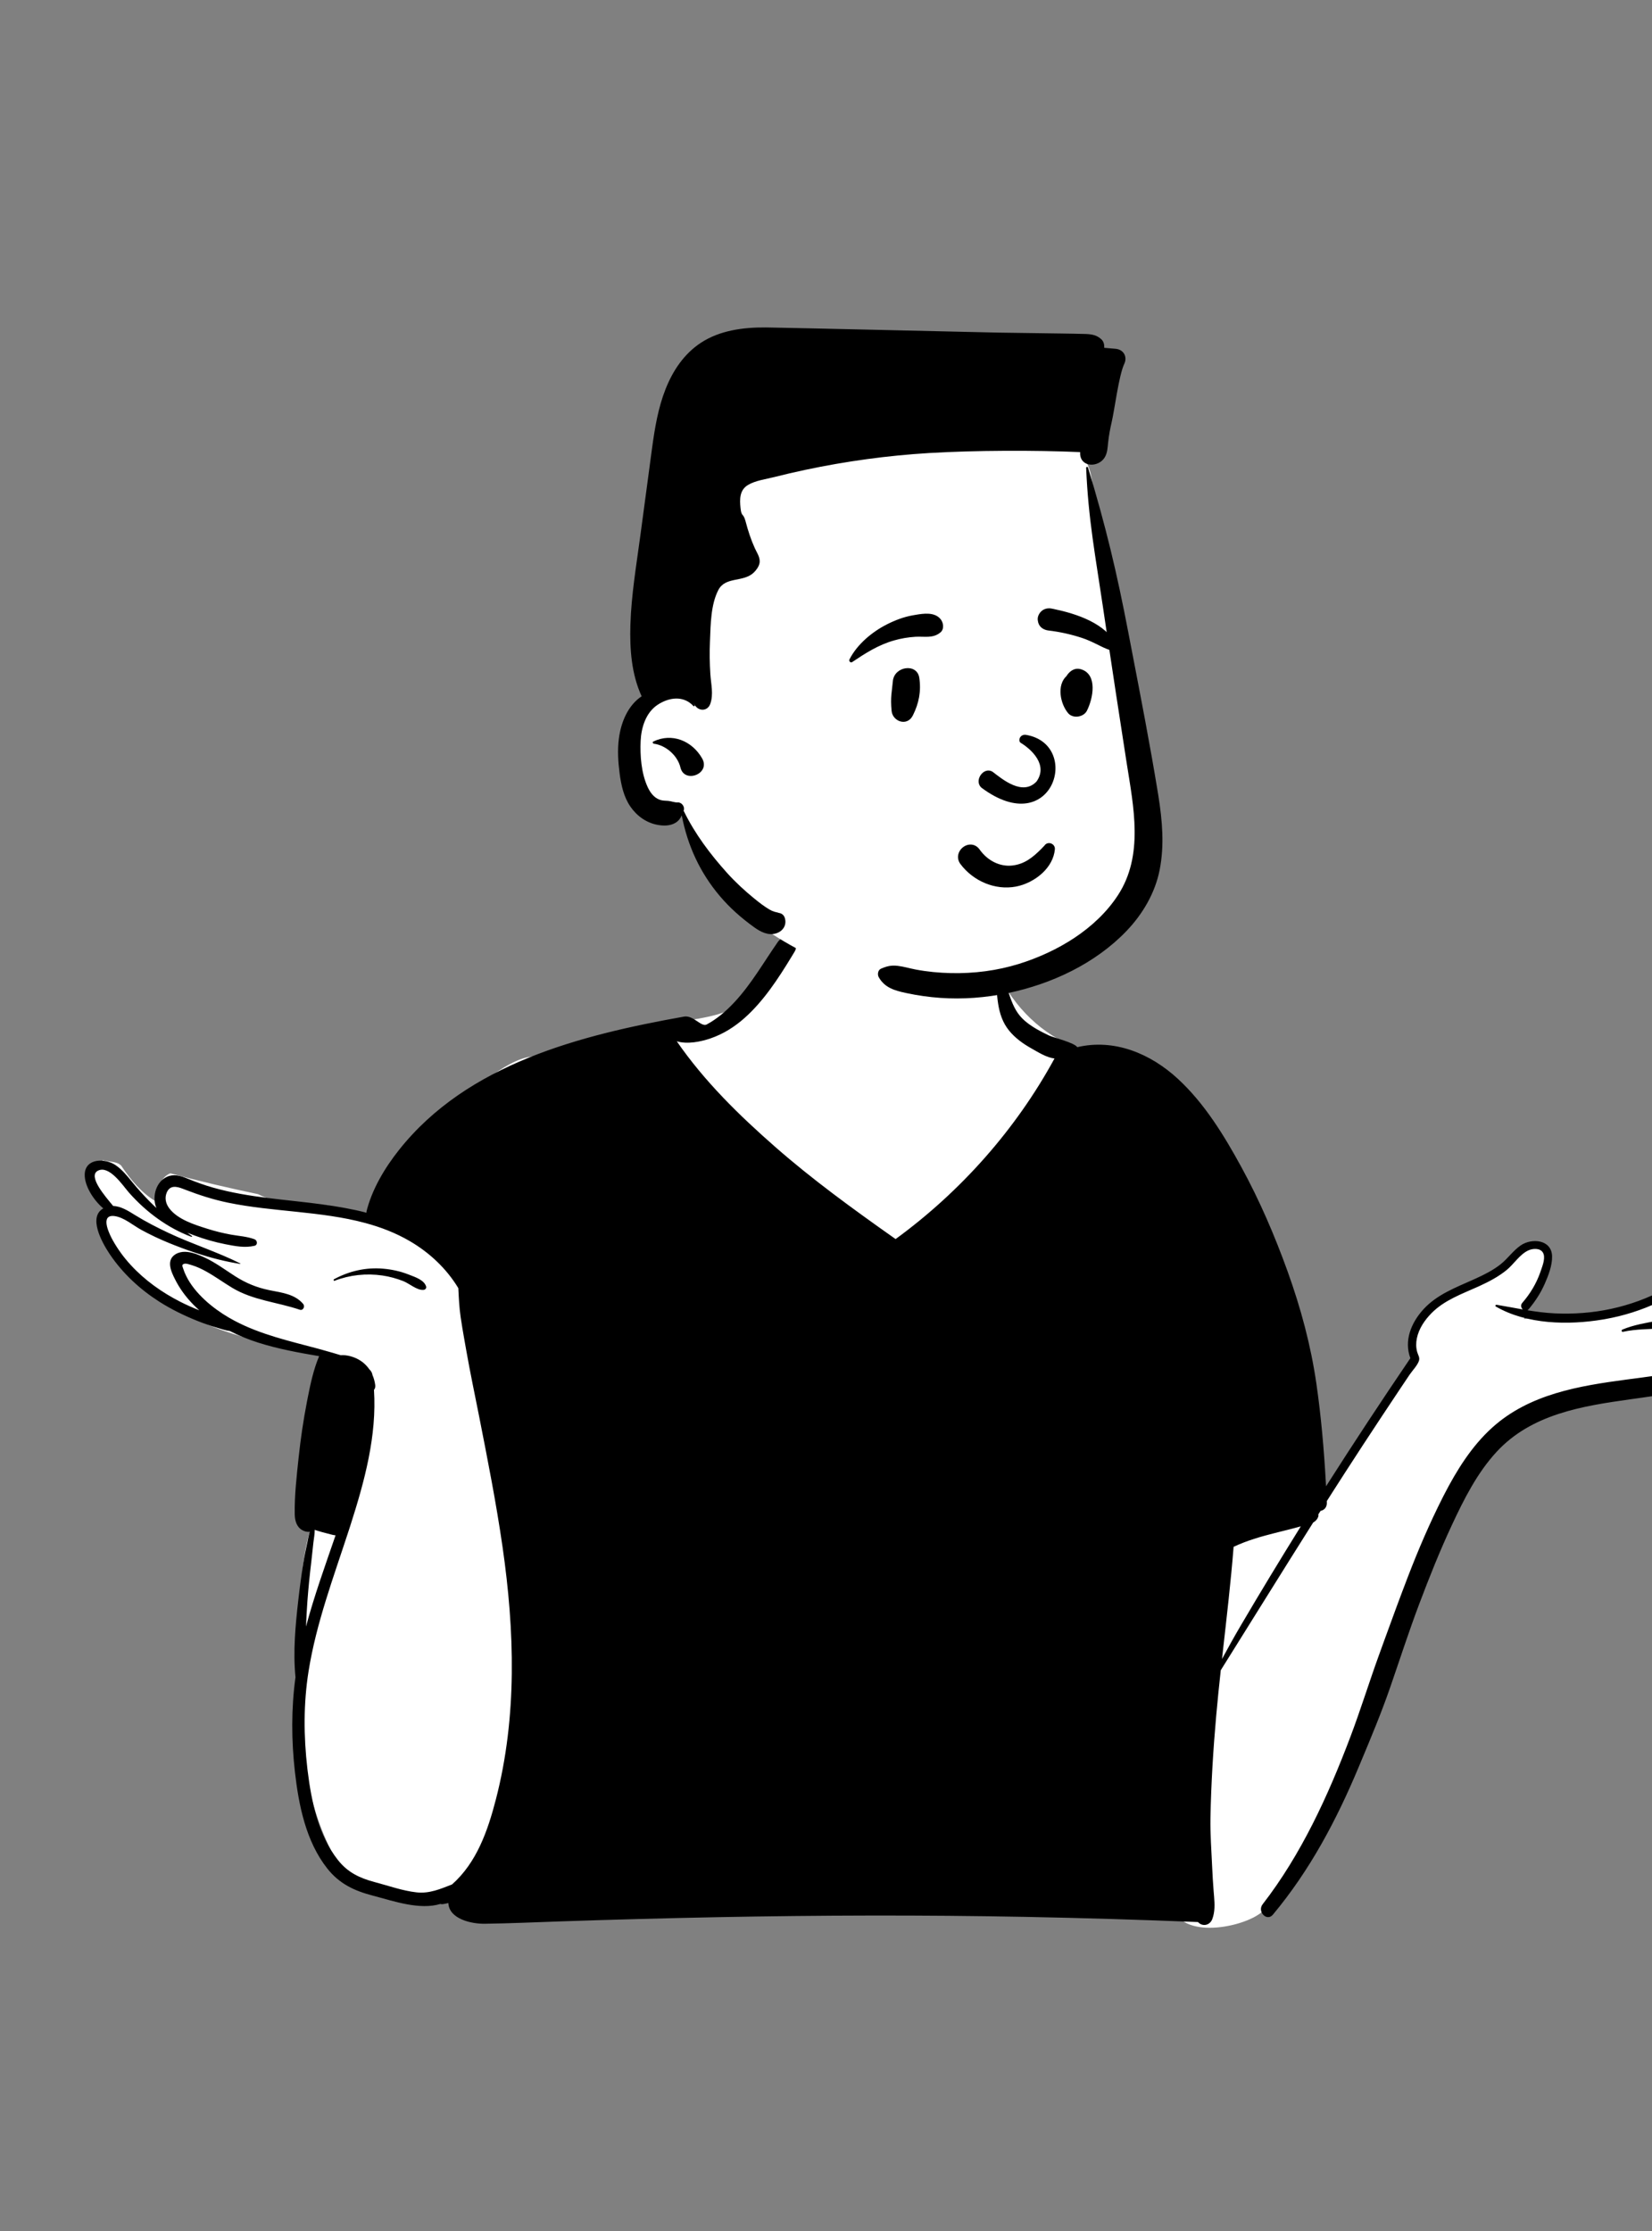 <?xml version="1.0" encoding="UTF-8"?>
<svg width="240px" height="324px" viewBox="0 0 240 324" version="1.1" xmlns="http://www.w3.org/2000/svg" xmlns:xlink="http://www.w3.org/1999/xlink">
    <rect x="0" y="0" width="240" height="324" fill="#808080" stroke="none"/>
    <!-- Generator: Sketch 62 (91390) - https://sketch.com -->
    <title>peep-68</title>
    <desc>Created with Sketch.</desc>
    <g id="Introduction" stroke="none" stroke-width="1" fill="none" fill-rule="evenodd">
        <g id="variations" transform="translate(-2286, -1406)">
            <g id="images" transform="translate(126, 110)">
                <g id="a-person/bust" transform="translate(2160, 1296)">
                    <g id="body/Whatever" transform="translate(31.056, 135.053)" fill-rule="evenodd">
                        <path d="M214.857,59.887 C217.021,58.757 219.134,57.53 221.214,56.252 C222.679,55.375 221.382,53.168 219.88,53.965 C219.112,54.373 218.347,54.785 217.579,55.191 C218.183,54.67 218.743,54.103 219.246,53.486 L219.211,53.451 C221.147,51.716 218.66,48.442 216.458,49.867 C214.517,51.275 212.557,52.712 210.328,53.639 C205.712,55.597 200.619,55.922 195.664,55.978 C193.851,55.842 192.119,56.156 190.36,56.506 C191.049,53.738 192.776,51.647 193.691,48.966 C194.367,46.259 190.461,44.415 189.077,47.017 C188.737,47.656 188.413,48.303 188.097,48.952 C185.105,51.675 180.109,51.435 177.091,54.358 C175.372,55.884 174.531,57.955 174.199,60.033 C173.973,61.444 174.324,62.859 173.471,64.109 C169.347,69.944 162.831,79.167 159.522,85.588 C157.179,70.329 150.923,51.456 144.461,37.503 C142.323,33.041 139.878,28.681 136.669,24.898 C137.033,23.637 135.748,21.398 134.932,22.087 C132.418,19.016 127.976,18.22 124.403,16.693 C119.58,14.63 115.579,10.342 113.612,5.469 C111.085,-3.812 104.864,-4.991 96.236,-4.581 C87.979,-4.591 81.87,-1.058 80.068,7.351 C76.408,13.733 67.766,12.678 61.548,14.367 C56.992,15.408 52.569,17.018 48.367,19.062 C43.692,14.626 26.948,33.245 25.426,38.037 C26.322,38.21 27.212,38.419 28.095,38.674 C28.881,38.902 28.551,40.089 27.758,39.899 C26.772,39.662 25.779,39.499 24.781,39.386 C24.751,39.481 24.724,39.576 24.705,39.67 C24.593,39.662 24.481,39.652 24.369,39.645 C24.617,39.774 24.856,39.924 25.089,40.118 C25.652,40.585 24.919,41.487 24.321,41.115 C23.757,40.693 23.019,40.76 22.344,40.618 C22.303,42.009 17.344,40.453 16.574,39.992 C13.151,39.564 9.628,40.024 6.432,38.372 C2.18,37.476 -2.105,36.485 -6.31,35.344 C-7.423,35.778 -8.469,37.332 -7.585,38.472 C-7.087,38.991 -7.727,39.838 -8.353,39.469 C-10.453,38.232 -12.077,36.302 -13.454,34.222 C-14.103,33.568 -15.253,33.709 -16.124,33.437 C-16.24,33.647 -16.309,33.88 -16.308,34.119 C-20.002,34.727 -17.367,38.763 -15.51,40.021 C-16.495,40.663 -16.532,41.919 -16.446,42.969 C-16.655,43.342 -16.725,43.806 -16.543,44.225 C-15.848,45.826 -14.346,47.174 -13.204,48.472 C-11.942,49.905 -10.818,51.345 -9.283,52.507 C-3.434,56.968 3.626,59.462 10.867,60.437 C13.439,60.832 17.137,61.437 18.729,63.612 C18.339,66.193 17.622,68.669 16.971,71.186 C16.061,74.528 16.123,78.026 16.111,81.432 C15.984,81.33 15.739,81.351 15.703,81.546 C15.491,82.958 15.334,84.402 14.476,85.588 C13.724,87.795 13.223,90.148 12.942,92.466 C11.816,103.455 11.547,114.769 14.087,125.587 C15.067,129.6 16.661,133.414 18.833,136.926 C19.48,137.974 20.521,138.281 21.456,138.075 C24.585,139.701 28.527,140.222 31.899,139.809 C43.396,136.553 39.39,144.394 55.511,141.993 C83.336,138.447 111.457,145.415 139.223,141.324 C139.907,146.608 148.859,145.092 151.969,142.858 C161.293,135.924 165.923,113.97 170.602,102.833 C173.818,94.055 179.205,78.507 186.258,72.616 C188.373,70.962 190.93,70.09 193.488,69.387 C203.034,66.926 212.618,64.599 222.183,62.206 C223.805,61.806 223.513,59.039 221.779,59.216 C219.477,59.452 217.167,59.665 214.857,59.887 Z" id="🎨-Background" fill="#FFFFFF"></path>
                        <path d="M2.333,58.241 C1.687,58.161 1.053,57.931 0.424,57.749 C-0.538,57.468 -1.48,57.14 -2.407,56.766 C-4.322,55.999 -6.179,55.092 -7.919,53.983 C-10.731,52.188 -13.216,49.889 -15.09,47.12 L-15.218,46.927 C-16.288,45.297 -18.262,41.677 -16.049,40.439 C-17.475,39.247 -18.823,37.106 -18.747,35.454 C-18.639,33.116 -15.774,33.148 -14.293,34.139 C-13.324,34.788 -12.597,35.697 -11.868,36.591 C-11.061,37.584 -10.199,38.531 -9.303,39.442 C-9.066,39.683 -8.826,39.919 -8.581,40.151 L-8.336,40.382 C-8.374,40.291 -8.408,40.198 -8.437,40.103 C-8.931,38.563 -8.342,36.557 -6.802,35.851 C-5.859,35.419 -4.881,35.683 -3.967,36.05 L-3.827,36.107 C-2.598,36.616 -1.353,37.066 -0.073,37.428 C5.145,38.901 10.592,39.146 15.939,39.881 C17.999,40.167 20.097,40.526 22.146,41.054 C22.928,37.734 24.844,34.551 26.923,31.933 C36.878,19.406 53.295,15.266 68.314,12.586 C69.683,12.343 70.818,14.156 71.614,13.727 C73.125,12.915 74.454,11.766 75.62,10.516 C78.107,7.851 79.871,4.717 81.943,1.748 C82.968,0.281 85.326,1.593 84.375,3.168 L83.909,3.937 C81.992,7.089 79.868,10.338 77.118,12.782 C75.656,14.08 74.033,15.105 72.178,15.745 C70.774,16.229 68.802,16.637 67.264,16.168 L67.08,15.899 C67.141,15.989 67.202,16.078 67.264,16.168 C71.278,21.986 76.315,26.911 81.622,31.558 C86.979,36.247 92.758,40.445 98.571,44.551 L99.056,44.892 C108.527,37.982 116.528,28.967 122.141,18.668 C120.964,18.527 119.8,17.772 118.795,17.21 C117.584,16.53 116.445,15.718 115.558,14.636 C113.625,12.279 113.876,9.242 113.528,6.382 C113.507,6.205 113.741,6.16 113.849,6.249 C114.897,7.12 115.264,8.547 115.702,9.779 C116.183,11.134 116.728,12.25 117.833,13.203 C118.862,14.091 120.117,14.743 121.336,15.325 C121.965,15.623 125.086,16.389 125.441,17.024 C130.833,15.758 136.085,17.945 140.08,21.636 C143.94,25.201 146.773,29.836 149.274,34.412 C151.943,39.294 154.129,44.383 156.014,49.614 C157.924,54.923 159.388,60.349 160.193,65.937 C160.872,70.648 161.289,75.433 161.558,80.197 L161.591,80.793 C165.58,74.53 169.668,68.333 173.84,62.192 C172.892,59.657 173.942,57.071 175.719,55.113 C177.688,52.947 180.411,51.941 183.016,50.77 L183.358,50.615 C184.614,50.042 185.865,49.411 186.95,48.553 C187.993,47.725 188.76,46.583 189.859,45.82 C191.456,44.709 194.354,44.945 194.428,47.374 C194.466,48.708 193.894,50.17 193.37,51.368 C192.776,52.723 191.976,53.951 191.025,55.08 C190.981,55.132 190.933,55.174 190.884,55.207 L190.847,55.23 C192.162,55.447 193.486,55.623 194.836,55.684 C197.559,55.809 200.312,55.608 202.978,55.033 C205.708,54.446 208.353,53.49 210.808,52.159 C212.906,51.022 214.85,49.551 217.233,49.204 C217.452,49.17 217.674,49.149 217.902,49.136 C218.283,49.115 218.663,49.563 218.513,49.939 C218.431,50.147 218.344,50.352 218.249,50.559 C217.425,52.374 216.161,54.135 214.585,55.472 L214.463,55.574 C215.019,55.382 215.566,55.166 216.105,54.923 C219.271,53.497 222.145,51.341 225.54,50.474 C225.7,50.432 225.863,50.394 226.026,50.358 C227.076,50.132 227.629,51.273 227.012,52.055 C226.913,52.182 226.814,52.307 226.71,52.431 C225.195,54.312 223.524,56.058 221.682,57.626 C221.05,58.163 220.4,58.683 219.736,59.18 C219.457,59.39 219.176,59.596 218.892,59.799 L218.752,59.898 C219.083,59.664 219.411,59.425 219.736,59.18 C221.815,58.55 223.864,57.804 225.869,56.978 C226.666,56.65 227.285,57.457 227.369,58.121 C227.652,60.345 225.185,61.953 223.579,63.022 C221.969,64.096 220.197,64.912 218.382,65.567 C214.893,66.828 211.228,67.401 207.569,67.914 L205.791,68.162 C198.757,69.146 191.41,70.323 186.362,75.798 C183.533,78.867 181.619,82.68 179.868,86.431 C178.119,90.179 176.583,94.025 175.125,97.893 C173.614,101.896 172.298,105.973 170.9,110.016 C169.615,113.728 168.081,117.393 166.561,121.021 L166.321,121.594 C163.095,129.304 159.242,136.566 153.871,143.003 C152.986,144.066 151.556,142.558 152.373,141.505 C157.991,134.26 161.9,125.711 165.126,117.183 C166.594,113.303 167.823,109.329 169.235,105.427 L170.074,103.11 C171.196,100.02 172.327,96.934 173.507,93.869 C175,89.99 176.642,86.159 178.52,82.452 L178.719,82.061 C180.558,78.485 182.743,74.96 185.75,72.254 C191.162,67.38 198.363,66.211 205.326,65.285 L207.517,64.996 C210.461,64.605 213.413,64.173 216.276,63.386 C217.928,62.934 219.542,62.354 221.059,61.555 C221.663,61.238 222.252,60.89 222.823,60.509 C221.196,60.987 219.546,61.378 217.866,61.684 C217.045,61.834 216.231,61.947 215.42,62.025 C213.331,62.232 211.258,62.223 209.118,62.111 C208.936,62.101 208.877,61.815 209.071,61.78 C210.562,61.514 212.054,61.183 213.54,60.823 L213.986,60.714 C213.994,60.467 214.091,60.205 214.294,59.956 C215.033,59.055 216.438,58.594 217.412,57.958 C218.433,57.292 219.421,56.574 220.364,55.804 C221.226,55.101 222.054,54.357 222.85,53.579 L223.089,53.344 C223.01,53.423 222.93,53.501 222.85,53.579 C220.7,54.573 218.661,55.847 216.415,56.633 C214.63,57.261 212.758,57.683 210.869,57.834 L210.752,57.843 L210.635,57.85 C208.664,57.992 206.68,57.935 204.738,58.362 C204.521,58.411 204.453,58.119 204.647,58.036 C206.344,57.331 208.108,57.058 209.891,56.728 C209.929,56.589 210.026,56.464 210.195,56.384 L210.652,56.166 C212.01,55.513 213.276,54.854 214.406,53.795 C215.403,52.858 216.233,51.764 216.857,50.55 C214.362,51.098 212.171,52.989 209.902,54.052 C207.43,55.213 204.814,56.045 202.127,56.519 L201.821,56.572 C196.799,57.41 190.76,57.303 186.261,54.691 C186.117,54.606 186.221,54.414 186.369,54.437 C187.645,54.646 188.908,54.894 190.171,55.113 C189.924,54.887 189.814,54.481 190.1,54.156 C191.234,52.855 192.132,51.368 192.705,49.741 L192.815,49.423 C193.079,48.669 193.525,47.497 193.07,46.816 C192.635,46.167 191.61,46.256 190.997,46.531 C189.723,47.105 188.876,48.541 187.803,49.407 C186.633,50.354 185.302,51.056 183.939,51.683 L183.651,51.814 C181.294,52.875 178.776,53.767 176.923,55.64 C175.926,56.646 175.068,57.903 174.781,59.313 C174.65,59.96 174.65,60.625 174.823,61.266 C174.96,61.767 175.247,62.076 175.083,62.585 C174.867,63.242 174.104,64.028 173.711,64.614 C173.255,65.29 172.801,65.968 172.347,66.647 C171.44,68.004 170.538,69.365 169.636,70.724 C167.832,73.446 166.047,76.181 164.276,78.924 C163.7,79.817 163.126,80.712 162.554,81.607 L161.697,82.95 L161.244,83.659 L160.471,84.874 C160.499,84.986 160.497,85.104 160.461,85.207 C160.329,85.583 160.082,85.839 159.776,86.025 L159.721,86.057 C155.213,93.186 150.776,100.361 146.295,107.507 C146.057,109.688 145.833,111.871 145.638,114.055 C145.197,118.996 144.895,123.95 144.797,128.911 C144.751,131.312 144.943,133.727 145.047,136.126 C145.097,137.271 145.167,138.414 145.257,139.558 L145.324,140.368 C145.413,141.481 145.464,142.587 145.064,143.648 C144.709,144.58 143.627,144.789 142.987,144.079 C134.635,143.743 126.278,143.487 117.92,143.329 C102.96,143.042 87.994,143.086 73.032,143.375 C65.517,143.521 58,143.726 50.488,143.98 C46.786,144.102 43.083,144.276 39.379,144.327 C37.384,144.354 34.243,143.627 34.082,141.381 L34.078,141.313 C33.829,141.38 33.571,141.435 33.307,141.475 C33.19,141.493 33.077,141.488 32.972,141.464 L32.921,141.45 C29.946,142.357 26.184,141.063 23.358,140.309 L23.124,140.247 C20.426,139.544 18.259,138.538 16.49,136.301 C13.395,132.385 12.339,127.127 11.79,122.28 C11.274,117.72 11.245,113.074 11.872,108.522 C11.502,104.813 11.864,100.985 12.284,97.297 C12.491,95.473 12.734,93.651 13.026,91.838 C13.188,90.825 13.402,89.823 13.619,88.824 C13.706,88.424 13.778,87.994 13.889,87.579 L13.938,87.401 C13.6,87.446 13.231,87.372 12.873,87.175 C12.024,86.708 11.777,85.763 11.762,84.859 C11.716,82.132 12.041,79.328 12.328,76.618 C12.618,73.913 13.015,71.197 13.535,68.526 L13.669,67.837 C14.063,65.839 14.514,63.776 15.307,61.898 C12.326,61.391 9.354,60.852 6.462,59.934 C5.05,59.484 3.66,58.924 2.333,58.241 Z M157.923,86.615 C157.877,86.626 157.833,86.638 157.788,86.651 C156.597,86.985 155.393,87.268 154.192,87.573 C152.118,88.095 150.09,88.678 148.161,89.585 C147.757,94.687 147.158,99.772 146.588,104.86 L146.475,105.878 C147.35,104.254 148.245,102.644 149.181,101.053 C152.031,96.202 154.947,91.39 157.923,86.615 Z M14.665,87.12 C14.671,87.727 14.545,88.357 14.477,88.94 C14.367,89.887 14.278,90.838 14.166,91.785 C13.938,93.687 13.744,95.591 13.602,97.502 C13.512,98.721 13.452,99.945 13.4,101.169 C14.597,96.69 16.184,92.309 17.693,87.921 C17.44,87.895 17.183,87.833 16.917,87.762 L16.469,87.642 C16.205,87.574 15.349,87.363 14.665,87.12 Z M161.697,82.95 L161.705,83.151 C161.737,83.863 161.31,84.265 160.793,84.369 C161.093,83.895 161.395,83.422 161.697,82.95 Z M24.626,49.194 C25.888,49.305 27.123,49.574 28.302,50.039 L28.416,50.083 C29.288,50.42 30.563,50.843 30.848,51.774 C30.928,52.038 30.713,52.256 30.466,52.277 C29.519,52.353 28.404,51.339 27.527,50.996 C26.551,50.616 25.528,50.333 24.493,50.183 C22.167,49.842 19.742,50.1 17.553,50.948 C17.424,50.999 17.344,50.793 17.46,50.732 C19.666,49.532 22.119,48.972 24.626,49.194 Z M-2.101,55.238 C-2.247,55.109 -2.393,54.974 -2.536,54.839 C-3.669,53.767 -4.672,52.516 -5.415,51.141 L-5.61,50.769 C-6.215,49.597 -6.958,47.928 -5.536,47.084 C-4.687,46.579 -3.665,46.706 -2.718,47.012 C-2.657,47.031 -2.596,47.053 -2.534,47.074 C-2.112,47.222 -1.704,47.399 -1.341,47.568 C0.238,48.293 1.63,49.348 3.088,50.278 C4.667,51.286 6.227,51.931 8.05,52.308 L8.221,52.343 C9.933,52.681 11.788,52.898 12.981,54.306 C13.281,54.661 13.007,55.327 12.489,55.151 C9.189,54.038 5.697,53.792 2.667,51.964 C1.412,51.208 0.225,50.339 -1.058,49.623 C-1.738,49.242 -2.44,48.909 -3.189,48.681 L-3.598,48.56 C-3.837,48.49 -4.123,48.421 -4.315,48.49 C-4.681,48.617 -4.564,48.813 -4.451,49.155 L-4.44,49.189 C-3.55,51.941 -1.015,54.245 1.334,55.769 C1.873,56.119 2.424,56.441 2.986,56.739 C6.79,58.767 11.046,59.711 15.227,60.832 C16.838,61.282 17.911,61.591 18.445,61.76 C19.336,61.686 20.352,62.001 21.024,62.378 C21.677,62.743 22.203,63.234 22.6,63.811 C22.6,63.811 22.983,64.13 23.052,64.624 C23.253,65.083 23.388,65.577 23.456,66.093 C23.494,66.395 23.418,66.628 23.274,66.793 C23.706,73.427 21.915,80.025 19.895,86.33 L19.695,86.952 L19.566,87.346 C17.388,94.031 14.889,100.668 13.774,107.638 C13.028,112.294 13.051,117.113 13.598,121.79 L13.637,122.113 C14.176,126.535 15.213,131.496 18.024,135.055 C19.458,136.871 21.157,137.678 23.329,138.263 L23.447,138.295 C25.412,138.812 27.44,139.546 29.466,139.768 C31.347,139.973 32.923,139.273 34.615,138.618 L34.617,138.616 C38.181,135.46 39.8,130.866 40.995,126.228 C44.095,114.228 43.71,101.771 41.952,89.595 C41.035,83.234 39.789,76.927 38.547,70.622 C37.926,67.471 37.256,64.326 36.7,61.164 L36.37,59.304 C36.188,58.27 36.012,57.235 35.862,56.196 C35.659,54.799 35.597,53.425 35.528,52.019 C33.821,49.189 31.343,46.858 28.471,45.186 C26.416,43.988 24.24,43.157 21.994,42.555 C15.573,40.824 8.574,40.947 2.114,39.615 C-0.057,39.168 -2.117,38.505 -4.176,37.71 L-4.457,37.601 C-5.401,37.233 -6.365,37.028 -6.834,38.142 C-7.167,38.935 -6.969,39.759 -6.468,40.425 C-5.241,42.056 -2.773,42.813 -0.916,43.4 C0.202,43.756 1.343,44.037 2.496,44.246 C3.65,44.455 4.807,44.508 5.914,44.916 C6.341,45.072 6.426,45.751 5.914,45.871 C4.512,46.199 3.1,45.918 1.706,45.645 C0.174,45.343 -1.334,44.914 -2.8,44.371 C-3.071,44.271 -3.351,44.166 -3.636,44.054 L-3.85,43.969 C-3.629,44.13 -3.407,44.288 -3.183,44.447 C-3.124,44.489 -3.16,44.601 -3.238,44.573 C-6.685,43.287 -9.822,40.965 -12.252,38.219 L-12.373,38.081 C-13.229,37.1 -15.179,34.133 -16.822,34.959 C-18.366,35.734 -15.735,38.722 -14.735,39.943 L-14.619,40.087 C-13.482,40.116 -12.381,40.824 -11.46,41.395 C-9.861,42.386 -8.19,43.24 -6.487,44.039 C-3.103,45.63 0.491,46.753 3.84,48.424 C3.884,48.448 3.85,48.504 3.808,48.498 C1.676,48.158 -0.432,47.615 -2.492,46.941 L-2.584,46.912 L-2.676,46.881 C-3.962,46.459 -5.232,45.981 -6.481,45.472 C-7.869,44.905 -9.225,44.269 -10.541,43.548 C-11.733,42.898 -13.055,41.725 -14.437,41.551 C-14.585,41.532 -14.716,41.53 -14.83,41.541 C-16.417,41.674 -15.105,44.303 -14.661,45.089 C-13.936,46.38 -13.062,47.572 -12.058,48.661 C-10.024,50.872 -7.558,52.624 -4.89,53.987 C-3.979,54.452 -3.048,54.862 -2.101,55.238 Z" id="🖍-Ink" fill="#000000"></path>
                    </g>
                    <g id="head/Flat-Top" transform="translate(78.592, 38.043)" fill-rule="evenodd">
                        <path d="M51.135,15.906 C63.131,15.906 78.616,23.434 79.936,31.144 C81.492,40.23 89.825,75.094 87.943,86.274 C86.062,97.454 75.922,105.503 59.697,105.503 C43.472,105.503 31.362,96.651 28.581,93.612 C26.728,91.586 24.083,86.956 20.648,79.722 C14.856,78.951 11.947,76.204 11.919,71.482 C11.892,66.759 13.775,63.538 17.567,61.82 C16.215,43.182 17.242,31.436 20.648,26.584 C25.757,19.305 39.14,15.906 51.135,15.906 Z" id="🎨-Background" fill="#FFFFFF"></path>
                        <path d="M79.202,29.9 C79.194,29.737 79.43,29.718 79.475,29.862 C82.063,38.415 83.658,45.081 85.337,53.85 L85.833,56.43 C87.159,63.31 88.498,70.2 89.628,77.114 L89.695,77.526 C90.261,81.105 90.588,84.719 89.878,88.305 C89.214,91.657 87.401,94.73 85.048,97.177 C80.499,101.907 74.178,104.862 67.819,106.183 C64.604,106.851 61.287,107.108 58.01,106.876 C56.377,106.762 54.746,106.531 53.147,106.191 L52.97,106.153 C51.358,105.805 49.927,105.39 49.071,103.872 C48.856,103.49 48.942,102.835 49.394,102.638 C50.248,102.27 50.875,102.116 51.807,102.222 C52.696,102.323 53.565,102.592 54.444,102.759 C56.123,103.078 57.83,103.238 59.54,103.277 C62.897,103.351 66.262,102.93 69.471,101.928 C74.985,100.206 80.588,96.911 83.81,91.982 C87.6,86.184 86.091,79.147 85.086,72.744 L85.056,72.551 C84.039,66.006 83.034,59.461 82.058,52.912 L81.642,50.105 C80.548,42.689 79.515,37.395 79.202,29.9 Z M23.218,11.747 C25.97,9.933 29.39,9.487 32.623,9.512 L33.027,9.517 C37.166,9.58 58.001,10.076 64.977,10.229 L66.636,10.264 C68.832,10.305 73.262,10.348 75.544,10.39 L75.676,10.392 C76.796,10.414 77.916,10.422 79.035,10.458 L79.199,10.464 C80.038,10.5 80.736,10.625 81.393,11.217 C81.727,11.516 81.857,11.974 81.827,12.409 L81.822,12.466 L83.485,12.612 C84.614,12.711 85.211,13.724 84.762,14.749 L84.739,14.799 C83.943,16.498 83.335,21.444 82.908,23.272 C82.684,24.234 82.504,25.21 82.398,26.193 C82.314,26.967 82.306,27.742 81.875,28.423 C80.955,29.875 78.37,29.862 78.323,27.806 C78.321,27.74 78.323,27.677 78.33,27.615 C71.823,27.33 62.939,27.358 56.44,27.746 C50.37,28.11 44.328,28.934 38.381,30.196 C36.875,30.515 35.373,30.864 33.881,31.242 C32.658,31.551 31.156,31.735 30.061,32.396 C28.836,33.14 28.859,34.474 28.992,35.744 C29.135,37.09 29.373,36.397 29.711,37.623 L29.732,37.701 C30.08,39.033 30.511,40.349 31.082,41.6 C31.407,42.315 31.931,43.002 31.732,43.824 C31.62,44.287 31.255,44.781 30.919,45.105 C29.389,46.573 26.804,45.637 25.764,47.649 C24.676,49.753 24.649,52.603 24.557,54.931 L24.551,55.068 C24.484,56.672 24.503,58.28 24.608,59.88 C24.704,61.338 25.092,62.782 24.594,64.183 C24.23,65.202 23.043,65.297 22.422,64.469 C22.351,64.373 22.285,64.276 22.224,64.178 L22.164,64.08 L22.16,64.082 C22.219,64.175 22.274,64.27 22.327,64.367 C22.384,64.475 22.242,64.593 22.156,64.5 C20.694,62.909 18.558,63.226 16.904,64.34 C15.228,65.472 14.567,67.624 14.48,69.554 C14.383,71.694 14.573,74.204 15.465,76.182 C15.841,77.018 16.377,77.788 17.267,78.107 C17.671,78.251 18.055,78.232 18.475,78.265 C18.913,78.299 19.439,78.519 19.863,78.489 C20.415,78.45 20.91,79.08 20.754,79.608 L20.742,79.643 C20.734,79.669 20.725,79.694 20.717,79.717 C20.738,79.736 20.759,79.76 20.774,79.794 C22.38,83.076 24.581,85.997 27.015,88.706 C28.234,90.061 29.586,91.306 30.999,92.458 C31.697,93.026 32.432,93.595 33.207,94.053 C33.465,94.203 33.701,94.305 33.991,94.387 C34.126,94.425 34.28,94.444 34.411,94.489 L34.547,94.535 C34.557,94.538 34.566,94.541 34.574,94.544 C34.963,94.588 35.29,94.846 35.419,95.25 C35.755,96.302 35.144,97.232 34.101,97.522 C32.97,97.838 31.904,97.283 31.008,96.645 L30.949,96.602 C29.121,95.286 27.437,93.808 25.98,92.084 C23.096,88.679 21.289,84.737 20.453,80.377 C20.246,80.823 19.967,81.212 19.483,81.482 C18.731,81.905 17.833,81.905 17.009,81.763 C15.351,81.482 13.937,80.47 12.993,79.1 C12.013,77.68 11.647,75.955 11.425,74.275 C11.206,72.593 11.098,70.904 11.318,69.218 C11.633,66.795 12.649,64.401 14.624,63.074 C13.145,59.851 12.885,56.236 12.991,52.707 C13.12,48.362 13.87,43.968 14.447,39.662 L16.086,27.423 L16.086,27.423 L16.153,26.93 C16.549,24.05 17.031,21.156 18.108,18.443 C19.17,15.769 20.785,13.351 23.218,11.747 Z M16.318,69.649 C19.027,68.334 21.953,69.545 23.411,72.096 C24.678,74.314 20.91,75.78 20.281,73.494 L20.263,73.423 C19.849,71.692 18.163,70.196 16.403,69.964 C16.257,69.943 16.149,69.731 16.318,69.649 Z" id="🖍-Ink" fill="#000000"></path>
                    </g>
                    <g id="face/Smiling" transform="translate(112.183, 77.354)" fill="#000000" fill-rule="evenodd">
                        <path d="M30.969,50.92 C29.549,50.34 28.282,49.373 27.355,48.138 C27.033,47.709 26.95,47.256 27.017,46.841 C27.093,46.375 27.369,45.952 27.745,45.669 C28.122,45.384 28.594,45.244 29.05,45.316 C29.447,45.378 29.841,45.595 30.154,46.045 L30.219,46.135 C30.77,46.881 31.487,47.492 32.305,47.886 C33.093,48.266 33.975,48.444 34.887,48.341 C36.624,48.144 37.822,47.204 39.095,45.928 C39.253,45.767 39.41,45.6 39.569,45.432 C39.669,45.278 39.808,45.18 39.963,45.128 C40.134,45.071 40.328,45.074 40.506,45.136 C40.677,45.196 40.83,45.309 40.933,45.46 C41.03,45.604 41.085,45.781 41.068,45.984 C40.951,47.307 40.26,48.488 39.278,49.415 C38.187,50.444 36.741,51.157 35.38,51.407 C33.881,51.682 32.353,51.485 30.969,50.92 L30.969,50.92 Z M36.088,30.512 C37.683,31.482 40.114,33.744 38.397,36.149 C36.377,38.27 33.469,35.838 32.035,34.739 C30.706,33.887 29.213,36.078 30.446,37.074 C40.803,44.745 45.006,30.766 36.894,29.371 C36.001,29.218 35.67,30.212 36.088,30.512 Z M17.527,21.589 C17.704,19.4 21.036,18.903 21.367,21.069 C21.664,23.009 21.315,24.791 20.441,26.538 C19.607,28.207 17.509,27.428 17.35,25.909 C17.137,23.872 17.418,22.95 17.527,21.589 Z M42.893,20.62 C43.358,20.011 44.028,19.595 44.832,19.83 C47.343,20.564 46.603,24.13 45.721,25.866 C45.242,26.809 43.693,27.048 42.993,26.218 C41.852,24.864 41.306,22.161 42.756,20.828 C42.796,20.759 42.839,20.69 42.893,20.62 Z M20.406,12.011 L20.803,11.942 C22.03,11.729 23.555,11.525 24.423,12.512 C24.884,13.036 25.042,14.008 24.423,14.509 C23.335,15.39 22.131,15.049 20.827,15.123 C19.752,15.185 18.719,15.363 17.683,15.659 C15.412,16.309 13.561,17.494 11.621,18.796 C11.366,18.967 11.107,18.641 11.228,18.403 C12.348,16.209 14.518,14.406 16.692,13.307 C17.853,12.721 19.122,12.234 20.406,12.011 Z M40.604,11.028 L40.908,11.09 C44.211,11.781 48.504,13.161 50.068,16.407 C50.128,16.866 50.065,16.965 50.013,17.029 L49.996,17.05 C49.954,17.105 49.92,17.181 49.722,17.243 C49.666,17.23 49.611,17.216 49.554,17.202 C48.837,17.014 48.27,16.755 47.721,16.486 L47.125,16.192 C46.434,15.853 45.737,15.527 44.998,15.286 C43.422,14.771 41.8,14.409 40.153,14.215 C39.797,14.173 39.453,14.053 39.182,13.846 C38.924,13.65 38.728,13.379 38.638,13.018 C38.522,12.551 38.555,12.198 38.806,11.777 C38.994,11.46 39.263,11.241 39.573,11.115 C39.888,10.987 40.247,10.957 40.604,11.028 Z" id="🖍-Ink"></path>
                    </g>
                    <g id="facial-hair/*-None" transform="translate(104.577, 109.479)"></g>
                    <g id="accessories/*-None" transform="translate(88.521, 88.978)"></g>
                </g>
            </g>
        </g>
    </g>
</svg>